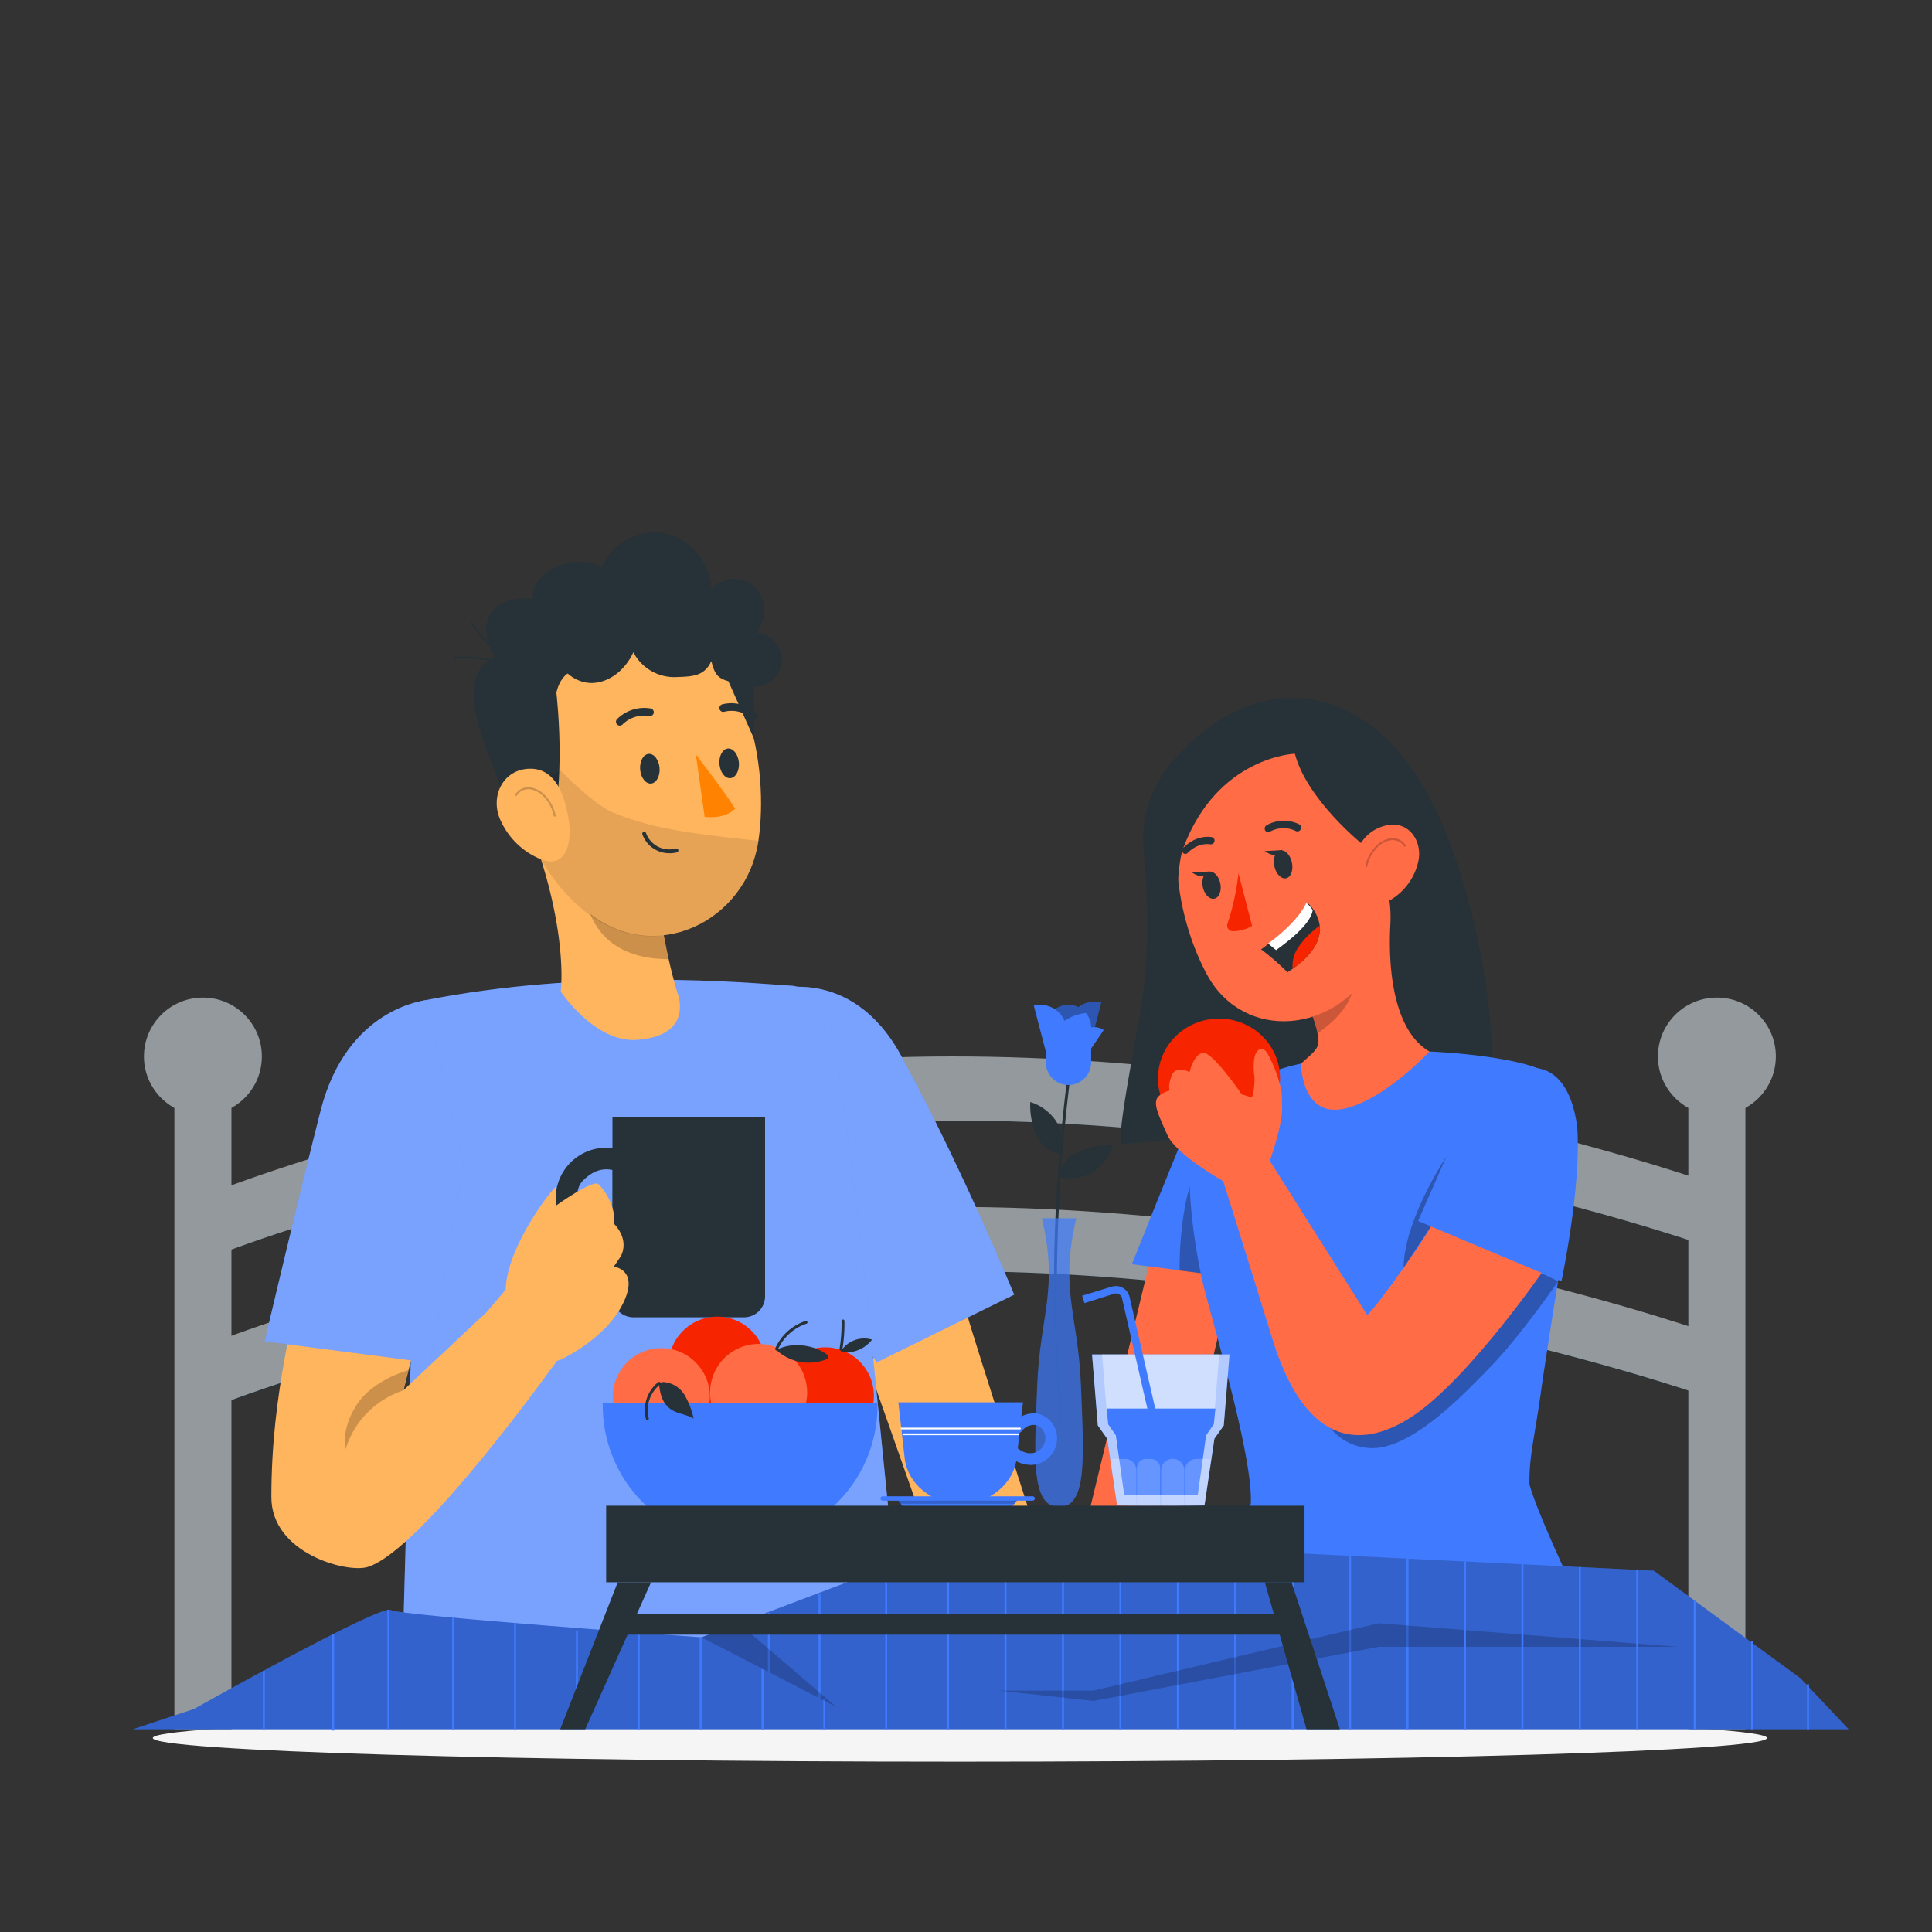 <svg xmlns="http://www.w3.org/2000/svg" viewBox="0 0 500 500"><rect x="0" y="0" width="500" height="500" fill="#333333" stroke="none"/><g id="freepik--Characters--inject-1"><path d="M457.3,449.79c0,3.39-93.52,6.13-208.88,6.13s-208.87-2.74-208.87-6.13,93.51-6.13,208.87-6.13S457.3,446.4,457.3,449.79Z" style="fill:#f5f5f5"></path><rect x="45.13" y="277.17" width="14.77" height="170.35" style="fill:#263238"></rect><circle cx="52.51" cy="273.43" r="15.26" style="fill:#263238"></circle><rect x="436.94" y="277.21" width="14.77" height="170.31" style="fill:#263238"></rect><circle cx="444.33" cy="273.43" r="15.26" style="fill:#263238"></circle><path d="M246.42,273.43c-106.06,0-193.91,36.25-193.91,36.25v16.68s87.85-36.25,193.91-36.25,197.91,33.43,197.91,33.43V306.86S352.49,273.43,246.42,273.43Z" style="fill:#263238"></path><path d="M246.42,312.46c-106.06,0-193.91,36.25-193.91,36.25v16.68s87.85-36.25,193.91-36.25,197.91,33.43,197.91,33.43V345.89S352.49,312.46,246.42,312.46Z" style="fill:#263238"></path><g style="opacity:0.5"><rect x="45.13" y="277.17" width="14.77" height="170.35" style="fill:#fff"></rect><ellipse cx="52.51" cy="273.4" rx="15.26" ry="15.23" style="fill:#fff"></ellipse><rect x="436.94" y="277.17" width="14.77" height="170.35" style="fill:#fff"></rect><ellipse cx="444.33" cy="273.4" rx="15.26" ry="15.23" style="fill:#fff"></ellipse><path d="M246.42,273.4c-106.06,0-193.91,36.18-193.91,36.18v16.64S140.36,290,246.42,290,444.33,323.4,444.33,323.4V306.76S352.49,273.4,246.42,273.4Z" style="fill:#fff"></path><path d="M246.42,312.35c-106.06,0-193.91,36.18-193.91,36.18v16.64S140.36,329,246.42,329s197.91,33.37,197.91,33.37V345.71S352.49,312.35,246.42,312.35Z" style="fill:#fff"></path></g><path d="M250.52,340.94c-.24.12,22.13,69.85,22.13,69.85l-26.89,2.72-21.57-61.29Z" style="fill:#ffb45e"></path><path d="M200.54,256.13c-13.4,9.78-15.07,37.29,26.36,96.44l35.57-17.51c-6.16-14.83-17.1-39.38-28.1-59.62C221.74,249.5,200.54,256.13,200.54,256.13Z" style="fill:#407BFF"></path><path d="M200.54,256.13c-13.4,9.78-15.07,37.29,26.36,96.44l35.57-17.51c-6.16-14.83-17.1-39.38-28.1-59.62C221.74,249.5,200.54,256.13,200.54,256.13Z" style="fill:#fff;opacity:0.3"></path><path d="M204.53,255.08c-10.65-.66-52.17-4.71-95.64,4l-4.44,159.4h0c45.47,17.57,68.88,16,97.85-2.08-.32.71,29.21-10.55,29.21-10.55-5-47-9.76-104.25-17.52-146.51C213.14,258.43,207.59,255.08,204.53,255.08Z" style="fill:#407BFF"></path><path d="M204.53,255.08c-10.65-.66-52.17-4.71-95.64,4l-4.44,159.4h0c45.47,17.57,68.88,16,97.85-2.08-.32.71,29.21-10.55,29.21-10.55-5-47-9.76-104.25-17.52-146.51C213.14,258.43,207.59,255.08,204.53,255.08Z" style="fill:#fff;opacity:0.3"></path><path d="M145.11,256.59S147,243,139.05,219.47c0,0,1.23-.64,1.23-.67-1.1-3.29-2.24-6.33-3.32-9a.42.42,0,0,1,0-.1l33.49,18.74c-.43,7.66,2.95,22.27,4.85,28.43,0,0,4.61,11.09-10.36,12.23C154,270,145.11,256.59,145.11,256.59Z" style="fill:#ffb45e"></path><path d="M171.46,239.18l-19-3.42c2,5.77,7.43,12.46,20.52,12.46C173,248.22,171.43,241.74,171.46,239.18Z" style="opacity:0.2"></path><path d="M136,193.9c3.1,20.59,4.43,32.26,15.83,41.86,17.16,14.44,41.33,3,44.45-18.17,2.81-19-2.73-49.5-23.74-55.75C151.84,155.68,132.9,173.32,136,193.9Z" style="fill:#ffb45e"></path><path d="M131.17,169.25c1.84-11.66,30.41-14.3,38.91-9.18,1.27.76-14.91,10.76-13.92,10.3l-7.72,3.46c-1.26-.16-3.54,1.48-4.45,5.41,0,0,3.71,31.65-4.47,41.63-7.54-2.89-9.07-15.43-12-22.71C123.13,187.3,117.59,171.32,131.17,169.25Z" style="fill:#263238"></path><path d="M196.28,217.59S180.09,216,173,214.48a74.47,74.47,0,0,1-14.2-4.12c-5.18-2.09-13.71-10.92-13.71-10.92l-2.57,1.42-2.45,21.57s11.79,22.45,31.78,19.63c18.39-2.6,24-19.35,24.41-24.47" style="opacity:0.1"></path><path d="M129.35,211.88a19.52,19.52,0,0,0,10.74,10.55c6.44,2.52,8.15-4.43,7-10.9-1.05-5.82-3.39-12.82-10.16-12.58S126.92,206,129.35,211.88Z" style="fill:#ffb45e"></path><path d="M165.67,199.19c.19,2.12,1.47,3.73,2.85,3.59s2.36-2,2.17-4.08-1.46-3.73-2.85-3.59S165.49,197.07,165.67,199.19Z" style="fill:#263238"></path><path d="M186.2,197.81c.19,2.11,1.47,3.72,2.85,3.58s2.36-2,2.17-4.08-1.46-3.72-2.85-3.59S186,195.69,186.2,197.81Z" style="fill:#263238"></path><path d="M180.09,195.26s7.64,9.94,10.17,14c-2.72,2.92-7.9,2.14-7.9,2.14Z" style="fill:#ff8300"></path><path d="M160.09,187.74a1,1,0,0,0,1-.23,8,8,0,0,1,6.87-2.22,1,1,0,0,0,1.21-.73,1,1,0,0,0-.73-1.2,10,10,0,0,0-8.71,2.71,1,1,0,0,0-.05,1.4A1,1,0,0,0,160.09,187.74Z" style="fill:#263238"></path><path d="M143.57,211.35a.26.26,0,0,1-.25-.2A10.12,10.12,0,0,0,141,206.5a6.34,6.34,0,0,0-3.62-2.2,3.5,3.5,0,0,0-3.6,1.56.26.26,0,0,1-.34.1.25.25,0,0,1-.1-.34,4,4,0,0,1,4.12-1.81,6.81,6.81,0,0,1,3.91,2.36,10.58,10.58,0,0,1,2.43,4.88.25.25,0,0,1-.19.3Z" style="opacity:0.2"></path><path d="M195.33,186.09a1,1,0,0,0,.48-.32,1,1,0,0,0-.13-1.4,9.82,9.82,0,0,0-8.8-2.08,1,1,0,0,0-.65,1.26,1,1,0,0,0,1.23.65,7.63,7.63,0,0,1,6.95,1.71A1,1,0,0,0,195.33,186.09Z" style="fill:#263238"></path><path d="M126.13,160.63c1.22-4.75,7.16-6.21,11.79-5.59-.62-5.66,6.53-9.46,11.19-9.64,4.86-.19,6.74,1.62,6.74,1.62-.37.11,1.26-2.91,2.32-4.14a14.75,14.75,0,0,1,16-4.26,16,16,0,0,1,9.95,13.81,7.91,7.91,0,0,1,11.25-.55,9,9,0,0,1,.33,11.86c3.57,0,6.8,3.5,6.64,7.26s-3.69,7-7.24,6.6c.08,4.21,0,9.48.08,13.69l-6.68-15c-3-.82-3.6-2.1-4.41-5.21-1.84,4.11-5.19,4-9.5,4.16a11.94,11.94,0,0,1-10.68-6.44c-1.94,4.3-5.94,7.74-10.45,7.95s-9.13-3.45-9.44-8.19a9.83,9.83,0,0,1-12.19,4.25C127.47,170.87,124.92,165.38,126.13,160.63Z" style="fill:#263238"></path><path d="M133.94,172.54h-.07a51.18,51.18,0,0,0-16.14-2.09.24.24,0,0,1-.25-.24.25.25,0,0,1,.24-.26A51.8,51.8,0,0,1,134,172.05a.25.25,0,0,1,.17.31A.25.25,0,0,1,133.94,172.54Z" style="fill:#263238"></path><path d="M132.18,172a.3.3,0,0,1-.15,0,45.66,45.66,0,0,1-10.28-10.68.26.26,0,0,1,.07-.35.25.25,0,0,1,.35.07,44.81,44.81,0,0,0,10.16,10.56.25.25,0,0,1,0,.35A.26.26,0,0,1,132.18,172Z" style="fill:#263238"></path><path d="M173.25,220.82a7.37,7.37,0,0,1-7-4.88.51.51,0,0,1,.3-.64.5.5,0,0,1,.64.3,6.41,6.41,0,0,0,7.72,4,.5.5,0,1,1,.27,1A7.09,7.09,0,0,1,173.25,220.82Z" style="fill:#263238"></path><path d="M109.84,338.14l-5.39,21.61,21.39-20.09,19.47,10.89s-36,50.8-50.22,55c-5.37,1.6-24.86-3.57-24.86-18.08,0-27.17,6-46.5,10.19-70Z" style="fill:#ffb45e"></path><path d="M110.26,258.87S89.83,260.69,83,287.33c-5,19.48-14.51,59.81-14.51,59.81l42.84,5.55,8.63-51.36Z" style="fill:#407BFF"></path><path d="M143.81,310.11V320a13.13,13.13,0,0,0,13.11,13.11,13.29,13.29,0,0,0,1.56-.16v2.53a5.45,5.45,0,0,0,5.44,5.44h28.61A5.45,5.45,0,0,0,198,335.5V289.18h-39.5v8a13.29,13.29,0,0,0-1.56-.16A13.13,13.13,0,0,0,143.81,310.11Zm5.62-.94a5.12,5.12,0,0,1,1.4-3.59c2.8-2.84,5.39-3.27,7.65-2.79v24.55c-2.26.48-4.86.05-7.65-2.81a5.12,5.12,0,0,1-1.4-3.59Z" style="fill:#263238"></path><path d="M143.84,312.05s9.53-6.84,11-5.61,4.75,6.12,4,10.21c0,0,4.16,3.82,1.84,8.45l-1.84,2.72s5.93.58,3.07,8-10.79,13.1-16.67,16-19.35-11-19.38-12.16l5-5.87c.25-11.23,12.31-26.49,13-26.65Z" style="fill:#ffb45e"></path><path d="M104.36,359.85a23.22,23.22,0,0,0-14.93,15.2s-1.32-5,2.91-11.52,13.32-8.91,13.32-8.91Z" style="isolation:isolate;opacity:0.2"></path><path d="M110.26,258.87S89.83,260.69,83,287.33c-5,19.48-14.51,59.81-14.51,59.81l42.84,5.55,8.63-51.36Z" style="fill:#fff;opacity:0.3"></path><path d="M363.87,197a47.91,47.91,0,0,0-6.82-7.4l0,0h0c-12.12-10.56-29.52-13.37-46.19.21-9.76,7.94-16.46,17.58-14.79,31.79,0,.08,0,.16,0,.24,2.69,28.53-1.59,41.84-3.13,52.2-.23,1.57-4.17,22.24-2.56,22.09,17.13-1.59,90.4-8.72,94.48-15.31C389.08,273.93,382.09,219.79,363.87,197Z" style="fill:#263238"></path><polygon points="297.31 327.51 277.83 408.06 302.32 400.3 316.64 339.9 315.48 323.44 297.31 327.51" style="fill:#ff6c46"></polygon><path d="M310.07,285c-6.37,15.06-17.13,42.17-17.13,42.17l37.62,4.87s7.3-27.87,2.14-37.24C327.32,285.07,319.63,276,310.07,285Z" style="fill:#407BFF"></path><g style="opacity:0.3"><path d="M309.64,302.68a40.18,40.18,0,0,0-3.08,10.15,92.24,92.24,0,0,0-1.28,16l7.85,1C311.85,320.41,310.92,312.08,309.64,302.68Z"></path></g><path d="M405.7,408.06c-2.61-5.67-8.35-18.25-9.87-23.9-.15-7.4,1.43-12.43,3.2-25.6.35-2.55,5-33.16,5.82-35.68l-2.18-43.15c-3-6.42-34.54-7.88-34.25-7.57L341,274.52a57,57,0,0,0-14.93,4.12c-10.16,4.45-15.55,7.74-17.43,13.71,0,0-3,13.09,2.46,38.87,1.51,7.08,13.3,45.43,12.6,57.95l-10,16.74" style="fill:#407BFF"></path><path d="M369.94,272.12c-10.52-6.1-11.05-25.92-9.72-37.59l-17.65,20.11-5.11,3.51a35.91,35.91,0,0,1,3.27,8.19c1.19,4.81.31,5-4.05,8.94,0,0,.16,13.66,10.72,11.73S369.94,272.12,369.94,272.12Z" style="fill:#ff6c46"></path><path d="M341,267.4c5-3.4,10.37-9.07,9.24-15a28.12,28.12,0,0,0-2-6.37l-9.62,14.5A34.42,34.42,0,0,1,341,267.4Z" style="opacity:0.2"></path><path d="M356.77,209.91c3.91,18.86,6,26.74-.77,39.2-10.13,18.75-34,20.45-43.48,3.39-8.5-15.36-13.46-43.62,2.6-56.73C331,182.85,352.86,191.05,356.77,209.91Z" style="fill:#ff6c46"></path><path d="M334.29,223c.5,2-.08,3.88-1.31,4.27s-2.63-.9-3.13-2.87.08-3.88,1.31-4.26S333.79,221,334.29,223Z" style="fill:#263238"></path><path d="M315.76,228.38c.48,1.91-.12,3.77-1.34,4.16s-2.61-.85-3.09-2.76.12-3.77,1.34-4.15S315.28,226.47,315.76,228.38Z" style="fill:#263238"></path><path d="M336.13,215.1a.89.89,0,0,1-.73,0,7.22,7.22,0,0,0-6.7.12.89.89,0,0,1-1.27-.29,1,1,0,0,1,.34-1.33,9,9,0,0,1,8.47-.26.94.94,0,0,1,.41,1.27A1,1,0,0,1,336.13,215.1Z" style="fill:#263238"></path><path d="M306.71,221a.73.73,0,0,1-.55-.28,1,1,0,0,1,.1-1.31c3.57-3.62,7.3-2.76,7.46-2.72a.88.88,0,0,1,.56,1.11.92.92,0,0,1-1,.71c-.15,0-3.05-.65-5.89,2.22A.82.82,0,0,1,306.71,221Z" style="fill:#263238"></path><path d="M320.52,226a63.83,63.83,0,0,1-2.83,13,1.48,1.48,0,0,0,1.35,2,9.8,9.8,0,0,0,5-1.39Z" style="fill:#f62500"></path><path d="M331.89,220l-4.61.27S330.59,222.74,331.89,220Z" style="fill:#263238"></path><path d="M313.13,225.54l-4.62.27S311.83,228.26,313.13,225.54Z" style="fill:#263238"></path><path d="M352.2,218.16s-14.05-11.41-17.09-23.1c0,0-20,.71-28.85,24.35-1.41,3.76-1.24,9.31-2,14.35,0,0-14.24-33.89,16.58-46s50,32,39,51.18C359.84,238.9,360.93,225.32,352.2,218.16Z" style="fill:#263238"></path><path d="M367,223.2a15.45,15.45,0,0,1-7,9.62c-4.6,2.67-9.56-4.39-9.36-9.75a10.31,10.31,0,0,1,9.31-9.63C365.05,213,368.26,218.15,367,223.2Z" style="fill:#ff6c46"></path><path d="M326.37,245.69a63.33,63.33,0,0,1,6.83,5.94l1.34-.91c5.92-4.17,7.26-8,7-11.15a9.44,9.44,0,0,0-1.59-4.09,8.86,8.86,0,0,0-1.66-1.9c-1.79,4.06-7,8.36-9.88,10.54A22.82,22.82,0,0,1,326.37,245.69Z" style="fill:#263238"></path><path d="M328.19,244.19l2.06,1.7c5.47-3.94,9-7.44,9.48-10.33a8.39,8.39,0,0,0-1.66-1.91C336.27,237.75,331,242.16,328.19,244.19Z" style="fill:#fff"></path><path d="M334.54,250.72c5.92-4.17,7.26-8,7-11.15a22.29,22.29,0,0,0-5.74,5.88A8.52,8.52,0,0,0,334.54,250.72Z" style="fill:#f62500"></path><path d="M344.36,369.65a13.93,13.93,0,0,0,15,4.47c9.55-2.83,20.2-14,26.72-20.74,7.39-7.64,17.19-21.79,17.19-21.79L397.87,329Z" style="opacity:0.3"></path><path d="M371,315.77c.73.87-15.72,24-17.2,24.52l-28.28-44.77-11.52,2s9.48,30.09,15.26,48.9c8.34,27.14,22.38,29.19,36.14,20.21C380,357.09,400,328,400,328Z" style="fill:#ff6c46"></path><path d="M408.17,291.49c1.18,15.46-4.07,40.1-4.07,40.1L367,316s9.15-24.05,17.75-33.58C392.07,274.37,405.43,271.65,408.17,291.49Z" style="fill:#407BFF"></path><ellipse cx="315.48" cy="279.06" rx="15.8" ry="15.45" style="fill:#f62500"></ellipse><path d="M331.56,284.78l-2.6-4.5-4.68,3.85-2.92-.92s-7.66-11.2-10.07-10.75-3.44,5-3.44,5-3.6-2-4.68,1-.38,3.72-.38,3.72-3.17.8-3.55,2.58.59,3.88,2.88,9,14.59,12,14.59,12l11.57-4.32C328.39,301,332.89,289.11,331.56,284.78Z" style="fill:#ff6c46"></path><path d="M321.36,283.21a13.22,13.22,0,0,0,2.42.92c.57,0,1.07-4.24.82-5.85s-.25-4.61.51-5.83,1.89-1.58,3,.33,4.27,8.9,3.56,12.65-5.12,4.63-5.12,4.63Z" style="fill:#ff6c46"></path><path d="M353.6,224.38h-.05a.27.27,0,0,1-.2-.3,10.34,10.34,0,0,1,2.43-4.78,6.81,6.81,0,0,1,3.91-2.31,4,4,0,0,1,4.12,1.77.25.25,0,0,1-.43.25,3.55,3.55,0,0,0-3.61-1.53,6.42,6.42,0,0,0-3.61,2.15,9.75,9.75,0,0,0-2.32,4.55A.25.25,0,0,1,353.6,224.38Z" style="opacity:0.2"></path><path d="M370.34,317.38,367,316s7.58-17.23,7.37-16.8-11,16.46-11.14,28.93Z" style="opacity:0.3"></path><path d="M50.19,442.29s48.34-27.17,50.91-25.63,80.48,7.08,80.48,7.08l45.54-17.24L269.57,409l25.8-9L428,406.5l38,27.87,12.41,13.15h-444Z" style="fill:#407BFF"></path><path d="M50.19,442.29s48.34-27.17,50.91-25.63,80.48,7.08,80.48,7.08l45.54-17.24L269.57,409l25.8-9L428,406.5l38,27.87,12.41,13.15h-444Z" style="isolation:isolate;opacity:0.2"></path><rect x="100.28" y="416.61" width="0.5" height="30.91" style="fill:#407BFF"></rect><rect x="117.03" y="418.65" width="0.5" height="28.87" style="fill:#407BFF"></rect><rect x="133.04" y="420.1" width="0.5" height="27.42" style="fill:#407BFF"></rect><rect x="149.05" y="422.11" width="0.5" height="25.41" style="fill:#407BFF"></rect><rect x="165.06" y="422.54" width="0.5" height="24.98" style="fill:#407BFF"></rect><rect x="181.07" y="423.74" width="0.5" height="23.78" style="fill:#407BFF"></rect><rect x="197.08" y="432.07" width="0.5" height="15.45" style="fill:#407BFF"></rect><rect x="198.73" y="417.34" width="0.5" height="15.45" style="fill:#407BFF"></rect><rect x="213.09" y="439.79" width="0.5" height="7.73" style="fill:#407BFF"></rect><rect x="211.85" y="412.53" width="0.5" height="26.94" style="fill:#407BFF"></rect><rect x="229.1" y="406.68" width="0.5" height="40.84" style="fill:#407BFF"></rect><rect x="245.11" y="407.56" width="0.5" height="39.96" style="fill:#407BFF"></rect><rect x="259.98" y="407.56" width="0.5" height="39.96" style="fill:#407BFF"></rect><rect x="274.84" y="407.56" width="0.5" height="39.96" style="fill:#407BFF"></rect><rect x="289.7" y="401.98" width="0.5" height="45.54" style="fill:#407BFF"></rect><rect x="304.57" y="399.95" width="0.5" height="47.57" style="fill:#407BFF"></rect><rect x="319.43" y="401.11" width="0.5" height="46.41" style="fill:#407BFF"></rect><rect x="334.29" y="402.56" width="0.5" height="44.96" style="fill:#407BFF"></rect><rect x="349.16" y="402.62" width="0.5" height="44.9" style="fill:#407BFF"></rect><rect x="364.02" y="403.35" width="0.5" height="44.17" style="fill:#407BFF"></rect><polygon points="258.43 437.53 283.02 440.19 356.77 426.2 434.24 426.2 356.77 420.1 283.02 437.53 258.43 437.53" style="isolation:isolate;opacity:0.2"></polygon><rect x="378.88" y="404.09" width="0.5" height="43.43" style="fill:#407BFF"></rect><rect x="393.75" y="404.82" width="0.5" height="42.7" style="fill:#407BFF"></rect><rect x="408.61" y="405.56" width="0.5" height="41.96" style="fill:#407BFF"></rect><rect x="423.47" y="406.29" width="0.5" height="41.23" style="fill:#407BFF"></rect><rect x="438.34" y="414.24" width="0.5" height="33.28" style="fill:#407BFF"></rect><rect x="453.2" y="424.75" width="0.5" height="22.77" style="fill:#407BFF"></rect><rect x="467.66" y="435.88" width="0.5" height="11.64" style="fill:#407BFF"></rect><rect x="85.98" y="422.94" width="0.5" height="24.92" style="fill:#407BFF"></rect><rect x="68.03" y="432.42" width="0.5" height="15.1" style="fill:#407BFF"></rect><polygon points="181.58 423.74 216.37 441.71 191.19 420.1 181.58 423.74" style="isolation:isolate;opacity:0.2"></polygon></g><g id="freepik--Food--inject-1"><path d="M301.34,350.53H282.62l1.49,18.38,2.42,3.42,2.57,17.29s8.45.19,11.31.09c2.86.1,11.31-.09,11.31-.09l2.57-17.29,2.42-3.42,1.49-18.38Z" style="fill:#407BFF"></path><path d="M301.34,350.53H282.62l1.49,18.38,2.42,3.42,2.57,17.29s8.45.19,11.31.09c2.86.1,11.31-.09,11.31-.09l2.57-17.29,2.42-3.42,1.49-18.38Z" style="fill:#fff;opacity:0.6"></path><path d="M285.21,350.53l1.47,18.06,2,2.88,2.16,15.43s7.12.16,9.53.07c2.41.09,9.53-.07,9.53-.07l2.16-15.43,2-2.88,1.47-18.06Z" style="fill:#fff;opacity:0.4"></path><path d="M314.14,368.59l-2,2.88-2.16,15.43s-7.12.16-9.53.07c-2.41.09-9.53-.07-9.53-.07l-2.16-15.43-2-2.88-.33-4.06h28.12Z" style="fill:#407BFF"></path><path d="M289.1,389.63l-1.75-12.06h3.84a2.94,2.94,0,0,1,2.9,3v9.19Z" style="fill:#fff;opacity:0.2"></path><path d="M311.65,389.63l1.75-12.06h-3.84a3,3,0,0,0-2.91,3v9.19Z" style="fill:#fff;opacity:0.2"></path><path d="M296.65,377.57h1.21a2.37,2.37,0,0,1,2.37,2.37v9.79a0,0,0,0,1,0,0h-6a0,0,0,0,1,0,0v-9.79A2.37,2.37,0,0,1,296.65,377.57Z" style="fill:#fff;opacity:0.2"></path><path d="M306.46,389.73h-5.95v-9.18a3,3,0,0,1,3-3h0a3,3,0,0,1,3,3Z" style="fill:#fff;opacity:0.2"></path><path d="M297.11,365.31,290.38,336a1.62,1.62,0,0,0-2.07-1.18l-7.65,2.42-.6-1.91L287.7,333a3.67,3.67,0,0,1,2.9.31,3.62,3.62,0,0,1,1.73,2.34l6.73,29.26Z" style="fill:#407BFF"></path><path d="M279.12,260.66a5.83,5.83,0,0,0-2.6-.62,5.89,5.89,0,0,0-5.87,5.87v3.89a12.8,12.8,0,0,1,6.45-6.53,6.59,6.59,0,0,0-.36,1,6.77,6.77,0,0,0,4.83,8.25L285,259.44A6.74,6.74,0,0,0,279.12,260.66Z" style="fill:#407BFF"></path><path d="M279.12,260.66a5.83,5.83,0,0,0-2.6-.62,5.89,5.89,0,0,0-5.87,5.87v3.89a12.8,12.8,0,0,1,6.45-6.53,6.59,6.59,0,0,0-.36,1,6.77,6.77,0,0,0,4.83,8.25L285,259.44A6.74,6.74,0,0,0,279.12,260.66Z" style="opacity:0.3"></path><path d="M274.85,367.62a432,432,0,0,1,.08-68.82q.79-9.8,2-19.57c.06-.48-.69-.47-.75,0A432.63,432.63,0,0,0,273,348c.21,6.55.59,13.11,1.1,19.65,0,.47.79.48.75,0Z" style="fill:#263238"></path><path d="M279.75,358.52c-.72-18.31-5.58-24.73-1.21-43.24h-8.9c4.37,18.51-.49,24.93-1.21,43.24S266.66,390,274.09,390,280.46,376.83,279.75,358.52Z" style="fill:#407BFF;opacity:0.7"></path><path d="M285.64,266.58a4.38,4.38,0,0,0-3.25-.68,5.81,5.81,0,0,0-1.38-3.73,12.73,12.73,0,0,0-5.53,2,6.76,6.76,0,0,0-7.93-3.9l3.1,11.83v2.82a5.87,5.87,0,1,0,11.74,0v-3.56Z" style="fill:#407BFF"></path><path d="M278.45,298.39a8.52,8.52,0,0,0-4.48,6.25c2.72.67,7,.19,9.22-1.45a13.32,13.32,0,0,0,4.87-6.76A20,20,0,0,0,278.45,298.39Z" style="fill:#263238"></path><path d="M268.48,294.36a8.12,8.12,0,0,0,6,4.26c.63-2.59.17-6.7-1.39-8.79a12.65,12.65,0,0,0-6.45-4.63A19.16,19.16,0,0,0,268.48,294.36Z" style="fill:#263238"></path><path d="M248.62,389.17h0c-7.47,0-13.74-5.12-14.5-11.84l-1.63-14.41h32.26l-1.63,14.41C262.36,384.05,256.1,389.17,248.62,389.17Z" style="fill:#407BFF"></path><path d="M264.36,370.48a5.37,5.37,0,0,1,.8-.85s.27-.22.15-.13.1-.06.1-.06c.19-.12.38-.24.58-.35l.17-.08c-.14.06.09,0,.09,0l.57-.17.29-.06s-.21,0,0,0,.43,0,.66,0c0,0,.29,0,0,0l.22,0,.46.13c.27.08.08,0,0,0l.25.12c.16.09.31.19.46.29l0,0,.21.19c.12.11.24.23.35.35s.21.25.11.12,0,.08.05.08a6.32,6.32,0,0,1,.33.56s.15.3.08.15,0,.08,0,.09c.06.18.12.37.17.56l.06.29s0-.21,0,0a3.83,3.83,0,0,1,0,.68c0,.1,0,.2,0,.3s0-.21,0,0-.08.39-.13.58a4,4,0,0,1-.17.49c0-.06.11-.21,0,0l-.17.33-.27.43s-.17.23,0,0l-.19.23-.35.36-.16.15c-.31.29.2-.12-.15.12a5.46,5.46,0,0,1-.85.48c.26-.11-.26.08-.31.09a4.13,4.13,0,0,1-.61.13c.08,0,.23,0-.06,0h-.61l-.26,0-.18,0-.38-.08-.6-.19a6.72,6.72,0,0,1-2.05-1.29,1.53,1.53,0,0,0-2.12,0,1.51,1.51,0,0,0,0,2.12,8.69,8.69,0,0,0,6.05,2.49,6.86,6.86,0,0,0,5.45-3.09,6.72,6.72,0,0,0,.8-6,6.52,6.52,0,0,0-4.38-4.11,6.65,6.65,0,0,0-6.62,2.45,1.55,1.55,0,0,0,0,2.12,1.51,1.51,0,0,0,2.12,0Z" style="fill:#407BFF"></path><path d="M233.26,369.93H264a.23.23,0,0,0,0-.45H233.26a.23.23,0,0,0,0,.45Z" style="fill:#fff"></path><path d="M233.75,371.43h29.91a.23.23,0,0,0,0-.45H233.75a.23.23,0,0,0,0,.45Z" style="fill:#fff"></path><path d="M267.24,387.24H228.43a.56.56,0,0,0-.56.57h0a.56.56,0,0,0,.56.56h4.06l1.29,1.65h28.06l1.34-1.65h4.06a.57.57,0,0,0,.57-.56h0A.57.57,0,0,0,267.24,387.24Z" style="fill:#407BFF"></path><polygon points="232.5 388.37 263.18 388.37 262.53 389.17 232.81 389.17 232.5 388.37" style="opacity:0.2"></polygon><path d="M226.16,361.25a12.56,12.56,0,1,1-12.56-12.56A12.56,12.56,0,0,1,226.16,361.25Z" style="fill:#f62500"></path><circle cx="185.62" cy="353.28" r="12.56" transform="translate(-200.98 452.27) rotate(-76.64)" style="fill:#f62500"></circle><circle cx="171.15" cy="361.46" r="12.56" style="fill:#ff6c46"></circle><path d="M208.89,360.37a12.56,12.56,0,1,1-12.56-12.56A12.56,12.56,0,0,1,208.89,360.37Z" style="fill:#ff6c46"></path><path d="M156,363.14a35.55,35.55,0,1,0,71.09,0Z" style="fill:#407BFF"></path><path d="M201.29,349.32a12.33,12.33,0,0,1,7.42-6.74c.46-.14.26-.87-.2-.72a13.05,13.05,0,0,0-7.87,7.09c-.19.43.45.82.65.37Z" style="fill:#263238"></path><path d="M213.94,350.5c-3.42-2.56-9.25-3.22-13-1.11a12.35,12.35,0,0,0,12.75,2.47c.32-.13.68-.34.7-.68S214.17,350.67,213.94,350.5Z" style="fill:#263238"></path><path d="M170.32,357.72a9.29,9.29,0,0,0-3.15,9.53.37.37,0,0,0,.72-.19,8.55,8.55,0,0,1,3-8.81c.38-.3-.16-.83-.53-.53Z" style="fill:#263238"></path><path d="M218,349.27a40.5,40.5,0,0,0,.54-7.45.38.38,0,0,0-.75,0,40.07,40.07,0,0,1-.51,7.25c-.08.47.65.67.72.2Z" style="fill:#263238"></path><path d="M217.69,349.61a7.1,7.1,0,0,1,8-2.91,8.54,8.54,0,0,1-8.17,3.19" style="fill:#263238"></path><path d="M170.58,357.86a11.67,11.67,0,0,0,.72,3.84,6.62,6.62,0,0,0,2.37,3.07c1.75,1.17,4.05,1.25,5.83,2.39a19.68,19.68,0,0,0-2.37-6.19,6.92,6.92,0,0,0-5.48-3.3" style="fill:#263238"></path><rect x="156.87" y="389.68" width="180.74" height="19.81" style="fill:#263238"></rect><polygon points="159.86 409.49 144.98 447.52 151.46 447.52 168.49 409.49 159.86 409.49" style="fill:#263238"></polygon><polygon points="327.34 409.49 338.13 447.52 346.76 447.52 334.25 409.49 327.34 409.49" style="fill:#263238"></polygon><rect x="161.48" y="417.6" width="173.03" height="5.45" style="fill:#263238"></rect></g></svg>
